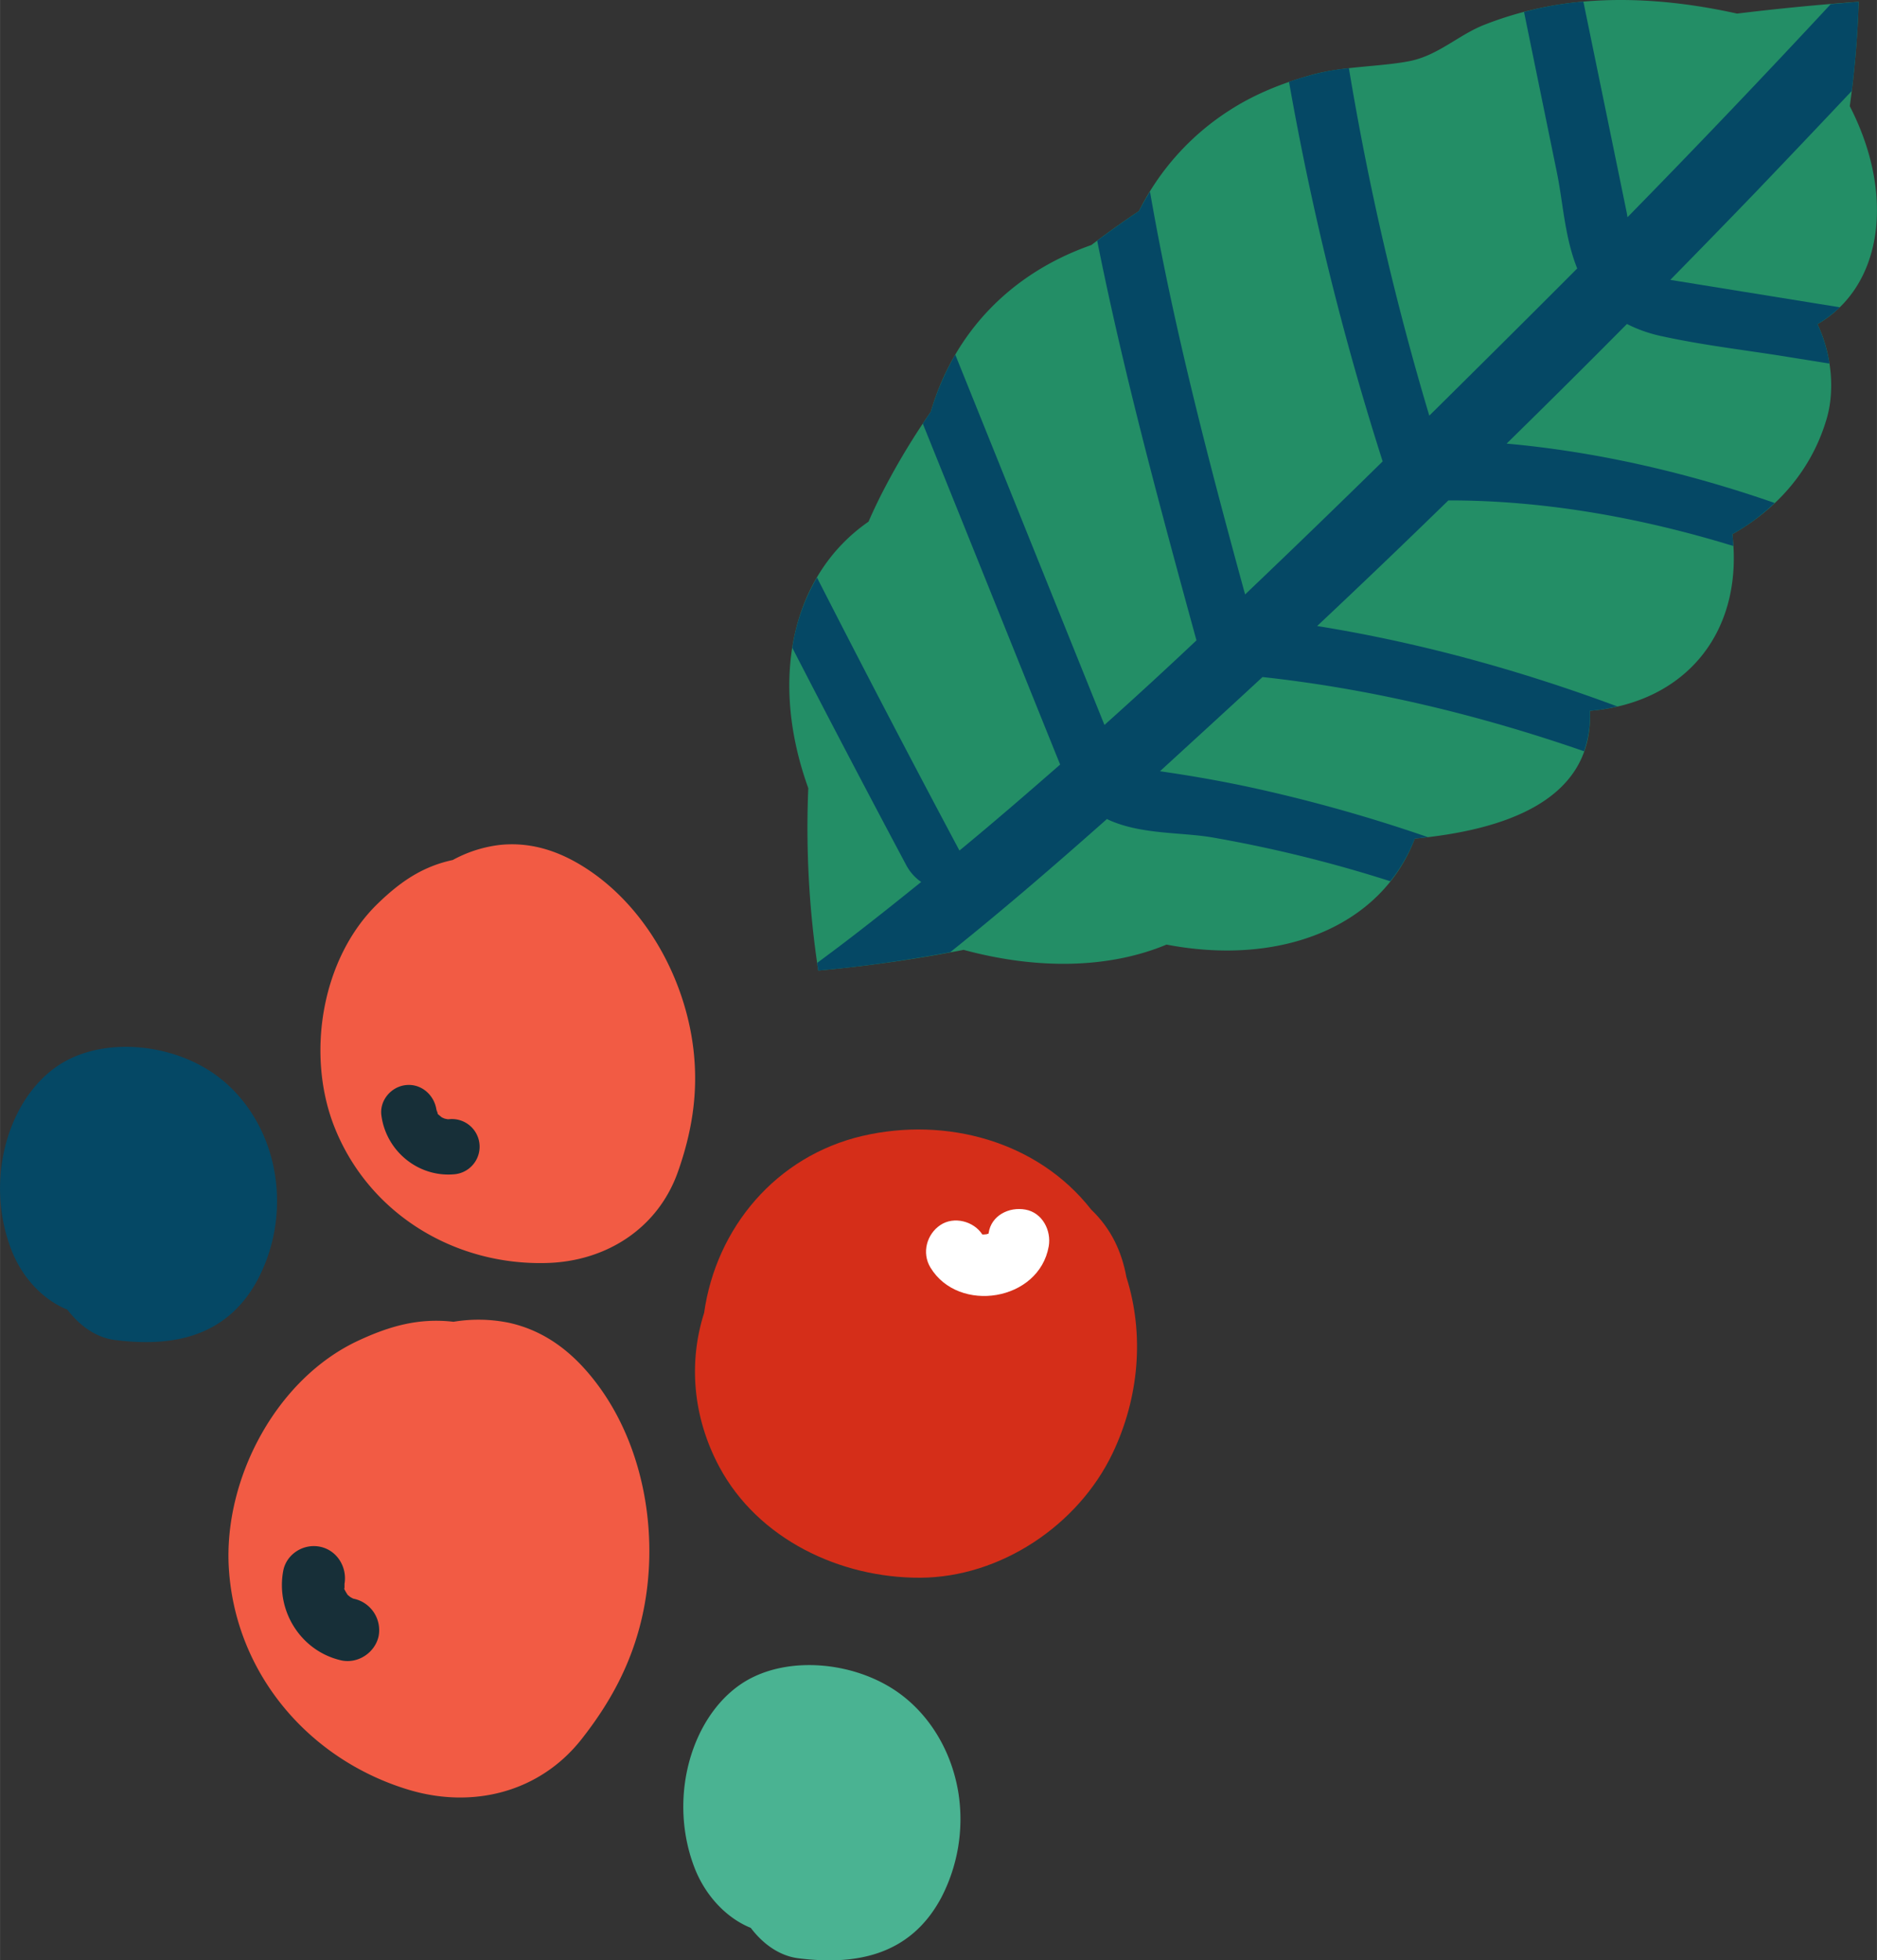 <svg xmlns="http://www.w3.org/2000/svg" width="1034.3" height="1080" viewBox="0.033 0.01 1034.242 1079.984" style=""><rect x="0.033" y="0.01" width="1034.242" height="1079.984" fill="#333333" stroke="none"/><g><g data-name="Layer 2"><path d="M601.4 135c-44.4 15.5-75.8 48.3-88.5 91.9a389.6 389.6 0 0 0-25.6 42.3c-3.1 5.9-6 12-8.7 18.2-41.5 28.7-55.3 85.5-33.2 146.8a521.7 521.7 0 0 0 5.5 100.5 787.8 787.8 0 0 0 80.1-11.4c41.4 11.2 80.6 10.1 111.8-2.9 63.7 12.2 118.6-10.4 136.8-58.4 48.5-4.6 98.6-20.5 96.5-70.4 53-4.4 84.8-43.6 78.5-97.3 24.9-14 43.7-35.6 51.9-63.4 4.3-14.3 3.5-34.3-5-52.3 35.8-20.7 43.1-70.9 17.8-120.1a539 539 0 0 0 4.9-57.5c-22.5 1.6-44.9 3.8-67 6.5-31.1-6.9-60.9-9.2-88.9-6.2a195.3 195.3 0 0 0-50.2 12.3c-14.4 5.6-25.6 17-41.5 20.1s-36.4 2.8-53.2 7.4-32.3 10.9-45.9 19.7a140.3 140.3 0 0 0-49.9 55.5c-9 6-17.7 12.2-26.2 18.7z" fill="#238e66"></path><path d="M1008.8 2.3q-55.2 59.4-112 117.4l-.3-2L872.5.9l-4.2.4a184.2 184.2 0 0 0-28.5 5.3L858 95.5c3.3 16.2 4.2 35.2 11.1 52.4-22.9 23.1-77.3 77-81.5 81.1a1553.7 1553.7 0 0 1-44.3-191.4 118.3 118.3 0 0 0-19.9 3.5c-4.4 1.2-8.8 2.5-13.1 4a1597.2 1597.2 0 0 0 51.6 209.1q-37.6 36.9-75.8 73.3c-20.4-74.4-39.8-148.9-52.4-221.9-2.2 3.5-4.2 7-6.1 10.7-7.8 5.2-15.5 10.7-23 16.3 14.5 72.7 34.5 146.5 54.7 220.2q-25 23.6-50.7 46.6l-82.2-204a143.2 143.2 0 0 0-13.5 31.5c-1.5 2.1-2.9 4.3-4.4 6.5 36.4 90.2 74.3 184.6 75.7 187.8-18.3 16-36.7 31.9-55.5 47.4q-40.1-75.2-78.5-150.4a108.1 108.1 0 0 0-13.6 38.7q30.8 59.7 62.6 119.4a26.4 26.4 0 0 0 8.4 9.6c-12.4 10-24.8 19.9-37.4 29.6-6.6 5.1-13.2 10-19.9 15l.6 4.2c24.8-2.2 49-5.7 72.7-10.1 29.6-23.7 58.2-48.4 86.4-73.4l.5.3c17.9 8.3 39.8 6.9 57.2 9.8a738.6 738.6 0 0 1 98.4 24.2 87.8 87.8 0 0 0 13.5-23.5l7.2-.8a859.3 859.3 0 0 0-94.8-26.8c-17.7-3.9-35.4-7-52.8-9.5.5-.5 38.3-35 56.5-51.9 57.9 6.3 117.2 20.1 177.2 40.9a60.2 60.2 0 0 0 3.2-22.3 101.3 101.3 0 0 0 15.1-2.4c-55.6-20.7-111.2-35.6-165.4-44.3q36.5-34.3 72.3-69.2c50.2-.1 103.2 8.6 157 25.1-.1-2.2-.2-4.3-.5-6.5a114.2 114.2 0 0 0 23.3-17.2c-50.1-17.4-99.7-28.4-147.7-32.7q33.4-32.7 66.3-65.9a77.8 77.8 0 0 0 18.6 6.6c24.1 5.3 48 7.9 71.7 11.8l21.3 3.4a80.7 80.7 0 0 0-6.6-21.7 66.3 66.3 0 0 0 12.3-9.3l-93.4-15.1c15.7-16 31.4-32.1 46.9-48.2q26.7-27.9 53.1-55.9c2-16.1 3.3-32.4 3.8-49.1z" fill="#054865"></path><path d="M126.1 863.8c3.5 58 43.9 105.4 98.7 122.1 35.4 10.8 72.5 1.7 95.7-27.8 15.8-20.1 27.2-41.1 33.1-66.3 9.9-42.4 2.5-92-23.3-127.6-12.5-17.2-28.2-30.6-49.6-35.4a83.5 83.5 0 0 0-30.8-.6c-18.9-2.2-35 2.2-52.9 10.6-45 21.2-73.8 76.1-70.9 125z" fill="#f25b44"></path><path d="M156.1 865.3c-4.2 22.2 9.7 44.3 31.8 49.4 9.1 2.1 18.6-4 20.7-13.1a17.7 17.7 0 0 0-13.1-20.7l-.9-.2-1.5-.8-1.1-.9-.5-.4c-.1-.2-.1-.3-.2-.4s-1-1.6-1.4-2.4-.1-.6-.1-.8c.3-3-.3.8 0-1.1s0-.8 0-.4v-.6c1.7-9.2-3.8-18.6-13.1-20.7s-18.8 3.9-20.6 13.1z" fill="#172f38"></path><path d="M388 723.3c-8.6 27-6.4 57.1 8.3 84.7 21.4 40 66.7 61.4 110.8 61.2s87-28.8 106-68.6c14.6-30.6 17.6-65.4 7.6-97-2.5-13.7-8.2-26.5-19.4-37.2-29.5-37.7-79.9-51.3-126-40.6-47.7 11.1-80.7 50.7-87.3 97.5z" fill="#d52e19"></path><path d="M512.7 698.3c15.5 25.6 59.9 18.6 65.2-11.7 1.5-8.7-3.5-18.5-12.8-20.2s-18.9 3.4-20.3 12.8c0 .2-.1.3-.1.5h-.2l-2.6.8c2.5-.8 1.7-.6.5-.4h-1.1c-4.7-7.3-15.6-10.2-23.1-5.2s-10.4 15.3-5.5 23.4z" fill="#fff"></path><g><path d="M184.7 621.9c19.3 47.4 66.5 75.5 117 73.9 32.5-1 60.9-19.1 71.9-50.3 7.5-21.3 11-42.1 8.8-64.7-3.7-38.2-24-77.4-55.6-99.8-15.3-10.8-32.2-17.5-51.4-15.5a71.3 71.3 0 0 0-25.9 8.3c-16.4 3.5-28.6 11.7-41.1 23.8-31.6 30.4-40 84.4-23.7 124.3z" fill="#f25b44"></path><path d="M210.2 614.7c2.7 19.7 20.6 34.2 40.5 32.2a15.2 15.2 0 1 0-3.3-30.3h-.8l-1.5-.3-1.2-.5-.4-.2-.4-.3-1.8-1.5a1.9 1.9 0 0 1-.2-.7c-.7-2.6-.1.8-.4-.9s-.2-.7-.2-.3v-.5c-1.2-8.2-8.4-14.5-16.8-13.6s-14.7 8.7-13.5 16.9z" fill="#172f38"></path></g><path d="M382.8 1029.2c6.1 15.6 17.9 27.7 30.9 32.9 6.9 9.1 16.1 15.6 26.6 16.8 30 3.7 60.8-.7 78.3-33.3a93.7 93.7 0 0 0 9.5-58c-4.2-25.7-18.6-46.5-37.3-57.9-22.6-13.8-53.6-16.5-75.7-5.8-32 15.4-48.4 63.8-32.3 105.3z" fill="#4ab392"></path><path d="M6.3 688.6c6 15.6 17.8 27.7 30.8 32.9 7 9.1 16.1 15.6 26.7 16.8 29.9 3.7 60.7-.7 78.2-33.3a93 93 0 0 0 9.5-58c-4.1-25.7-18.6-46.5-37.3-57.9-22.5-13.8-53.5-16.5-75.6-5.8-32 15.4-48.4 63.8-32.3 105.3z" fill="#054865"></path></g></g></svg>